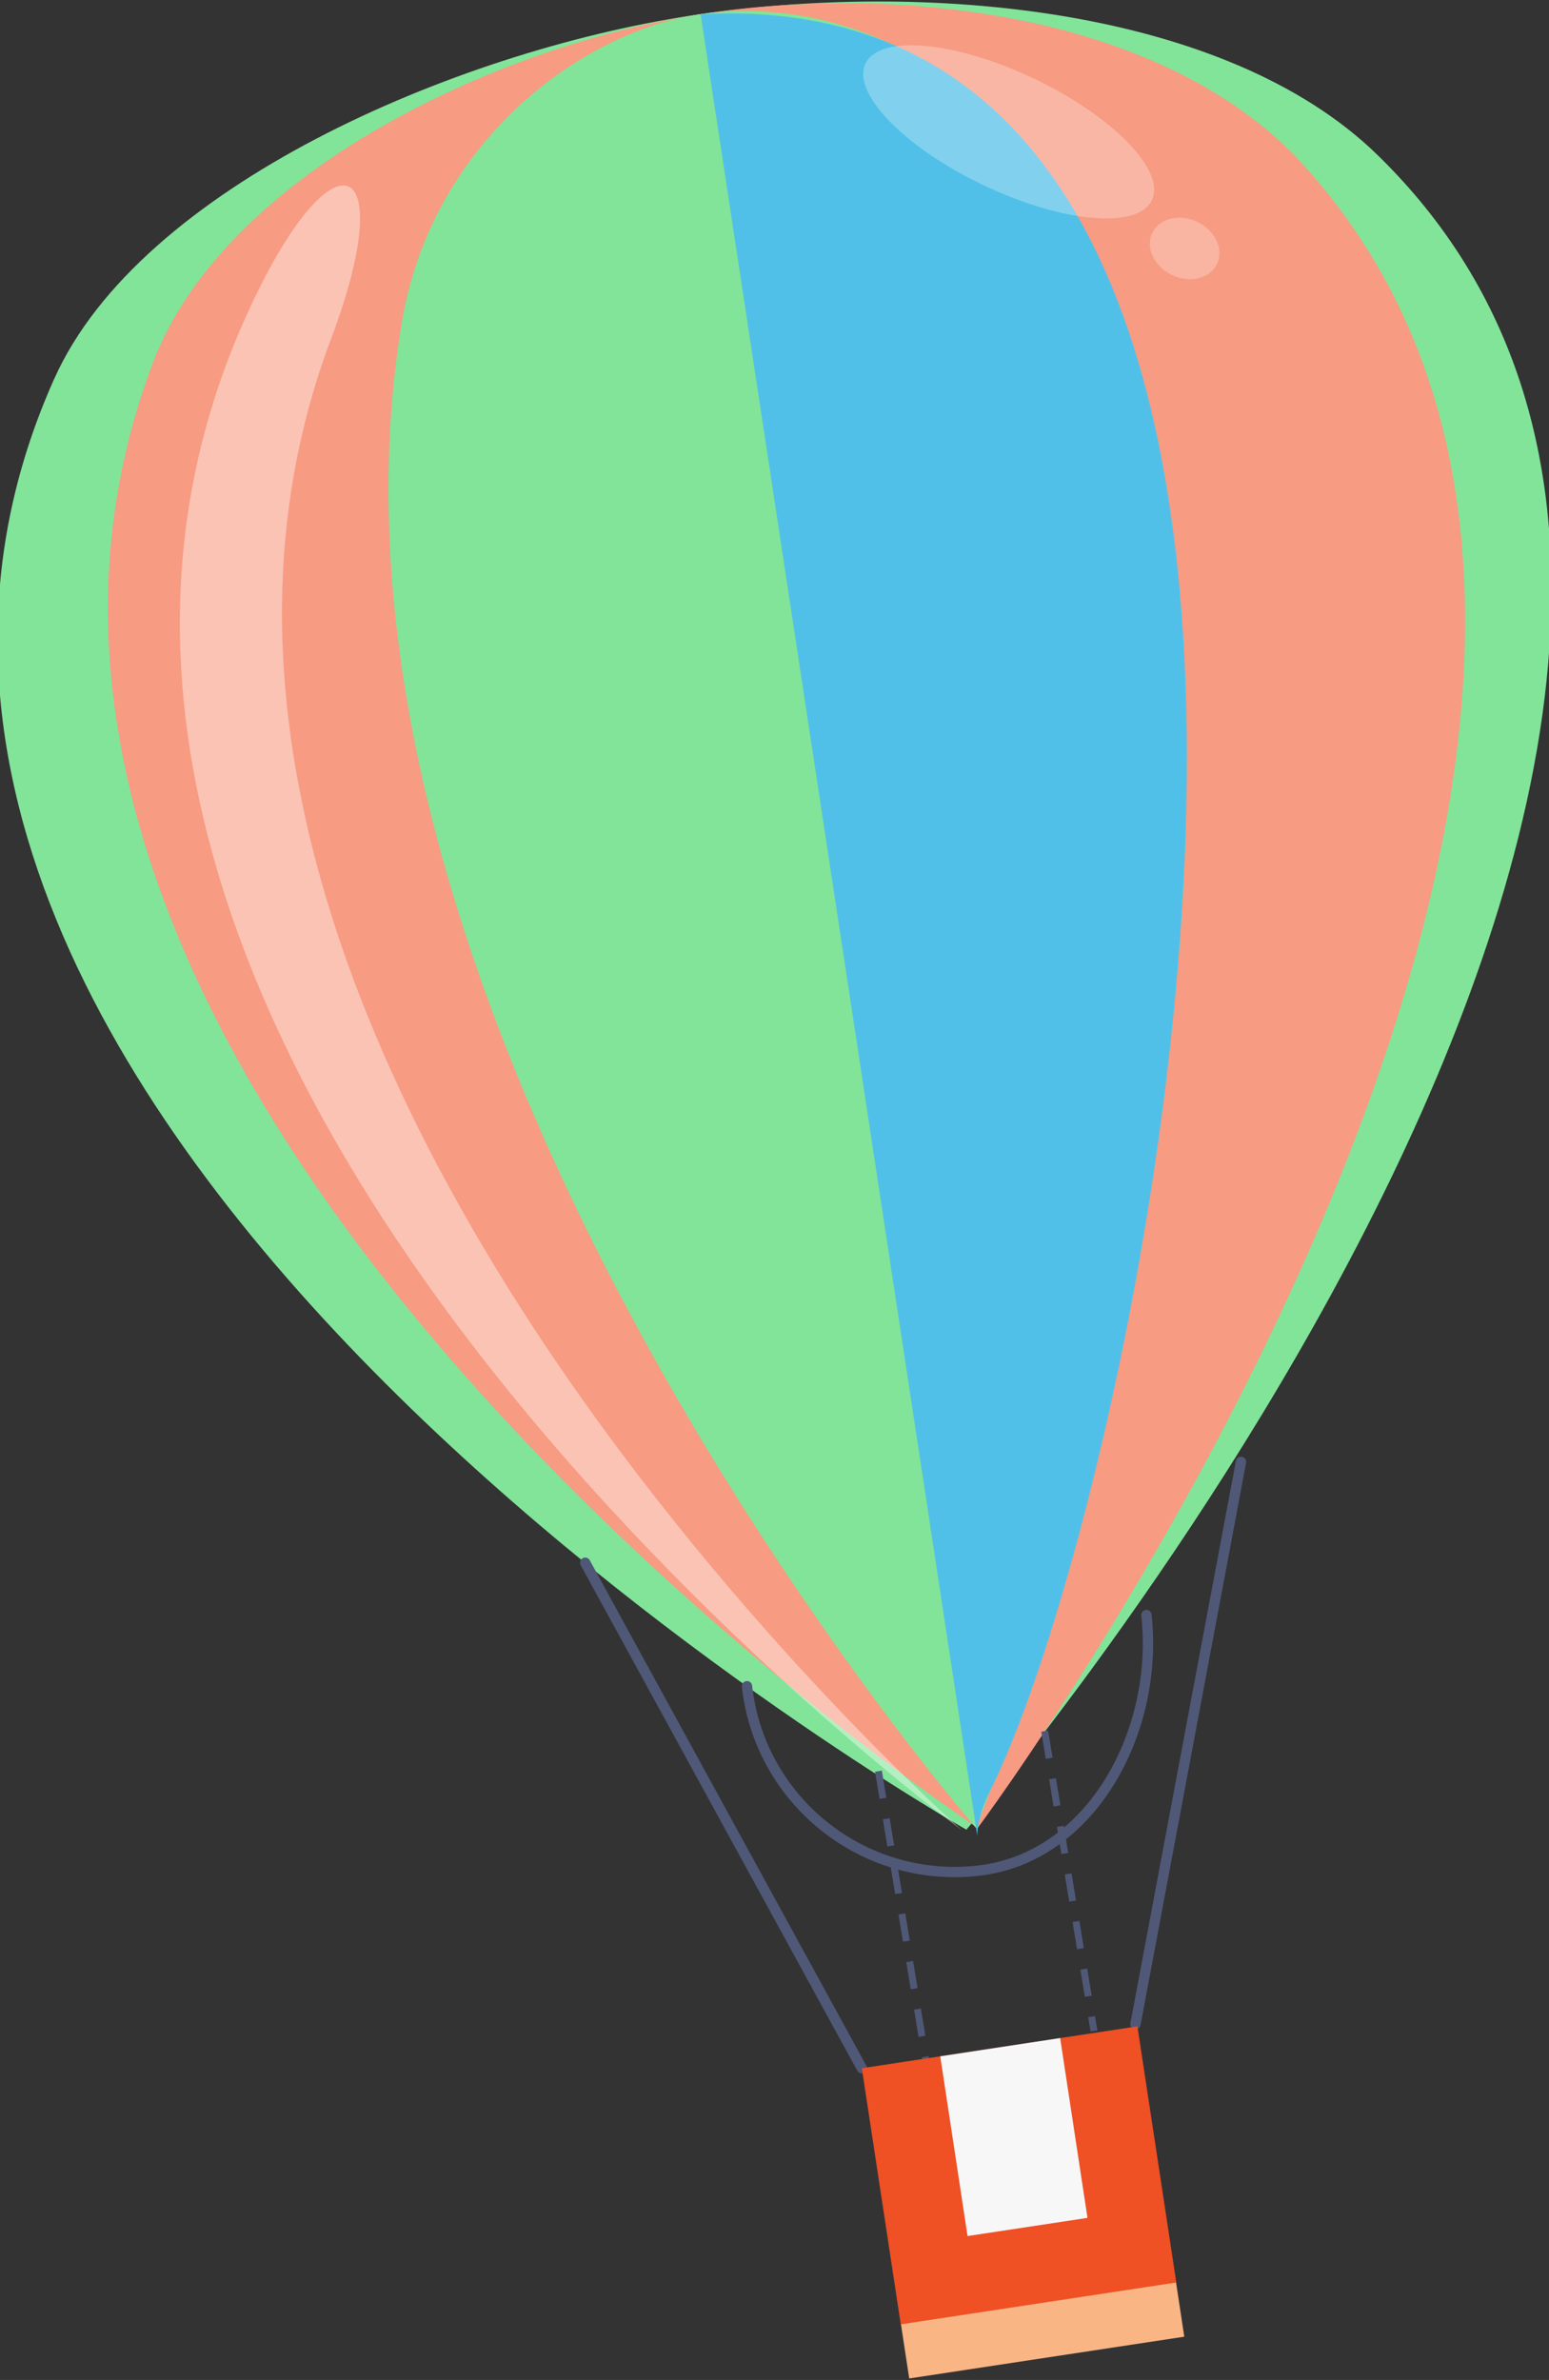 <svg xmlns="http://www.w3.org/2000/svg" width="220" height="338" viewBox="0 0 220 338"><rect x="0" y="0" width="220" height="338" fill="#333333" stroke="none"/><path fill="#82E499" d="M7.73 53.743C19.95 26.507 64.602 7.375 97.92 2.25c33.492-5.15 76.162-1.21 97.668 19.708 79.637 77.47-58.34 237.894-58.34 237.894S-39.686 159.432 7.728 53.742z"/><path fill="#F79B82" d="M21.685 51.597c10.15-26.92 48.802-45.128 77.817-49.59 29.168-4.485 66.527.27 85.73 21.544 71.09 78.784-46.366 236.053-46.366 236.053S-17.696 156.053 21.686 51.597z"/><path fill="#82E499" d="M56.998 46.167c4.19-26.003 25.545-41.553 42.17-44.11 16.71-2.568 38.79 4.537 51.342 26.833 46.49 82.568-11.875 230.75-11.875 230.75S40.748 147.066 56.998 46.168z"/><path fill="#51C0E8" d="M138.803 260.73s-.102-2.557 1.8-6.36c22.333-44.706 65.932-257.87-41.1-252.363l39.3 258.723z"/><path stroke="#4F5877" stroke-width=".978" stroke-miterlimit="10" stroke-dasharray="3.914,2.935,3.914,2.935,3.914,2.935" fill="none" d="M148.377 245.857l6.994 42.584M124.766 251.54l6.695 40.82"/><path stroke="#4F5877" stroke-width="1.468" stroke-linecap="round" stroke-linejoin="round" stroke-miterlimit="10" fill="none" d="M122.404 293.73l-39.287-71.79M176.256 207.615l-14.988 79.852M106.092 239.473c1.82 16.297 16.504 28.03 32.8 26.207 16.292-1.818 25.75-20.016 23.93-36.31"/><path fill="#EF5024" d="M122.404 293.73l5.534 36.422 39.136-5.95-5.53-36.42"/><path fill="#F7F7F8" d="M133.54 292.04l3.878 25.526 17.035-2.582-3.883-25.535"/><path fill="#FAB585" d="M167.033 324.164l-39.072 5.934 1.173 7.69 39.066-5.93z"/><path opacity=".4" fill="#fff" d="M34.852 45.118c12.22-27.237 22.22-23.648 12.16 3.03-37.64 99.833 89.623 211.8 89.623 211.8s-149.2-109.14-101.783-214.83z"/><g opacity=".4" fill="#fff"><path opacity=".69" d="M163.604 28.428c-1.992 4.174-12.71 3.215-23.943-2.142S120.933 13.204 122.92 9.03c1.99-4.17 12.71-3.216 23.944 2.142 11.236 5.36 18.73 13.08 16.74 17.256z"/><path opacity=".64" d="M172.86 37.48c-.997 2.083-3.866 2.794-6.41 1.58-2.544-1.212-3.802-3.89-2.806-5.976s3.865-2.796 6.412-1.58c2.542 1.21 3.8 3.89 2.805 5.975z"/></g></svg>